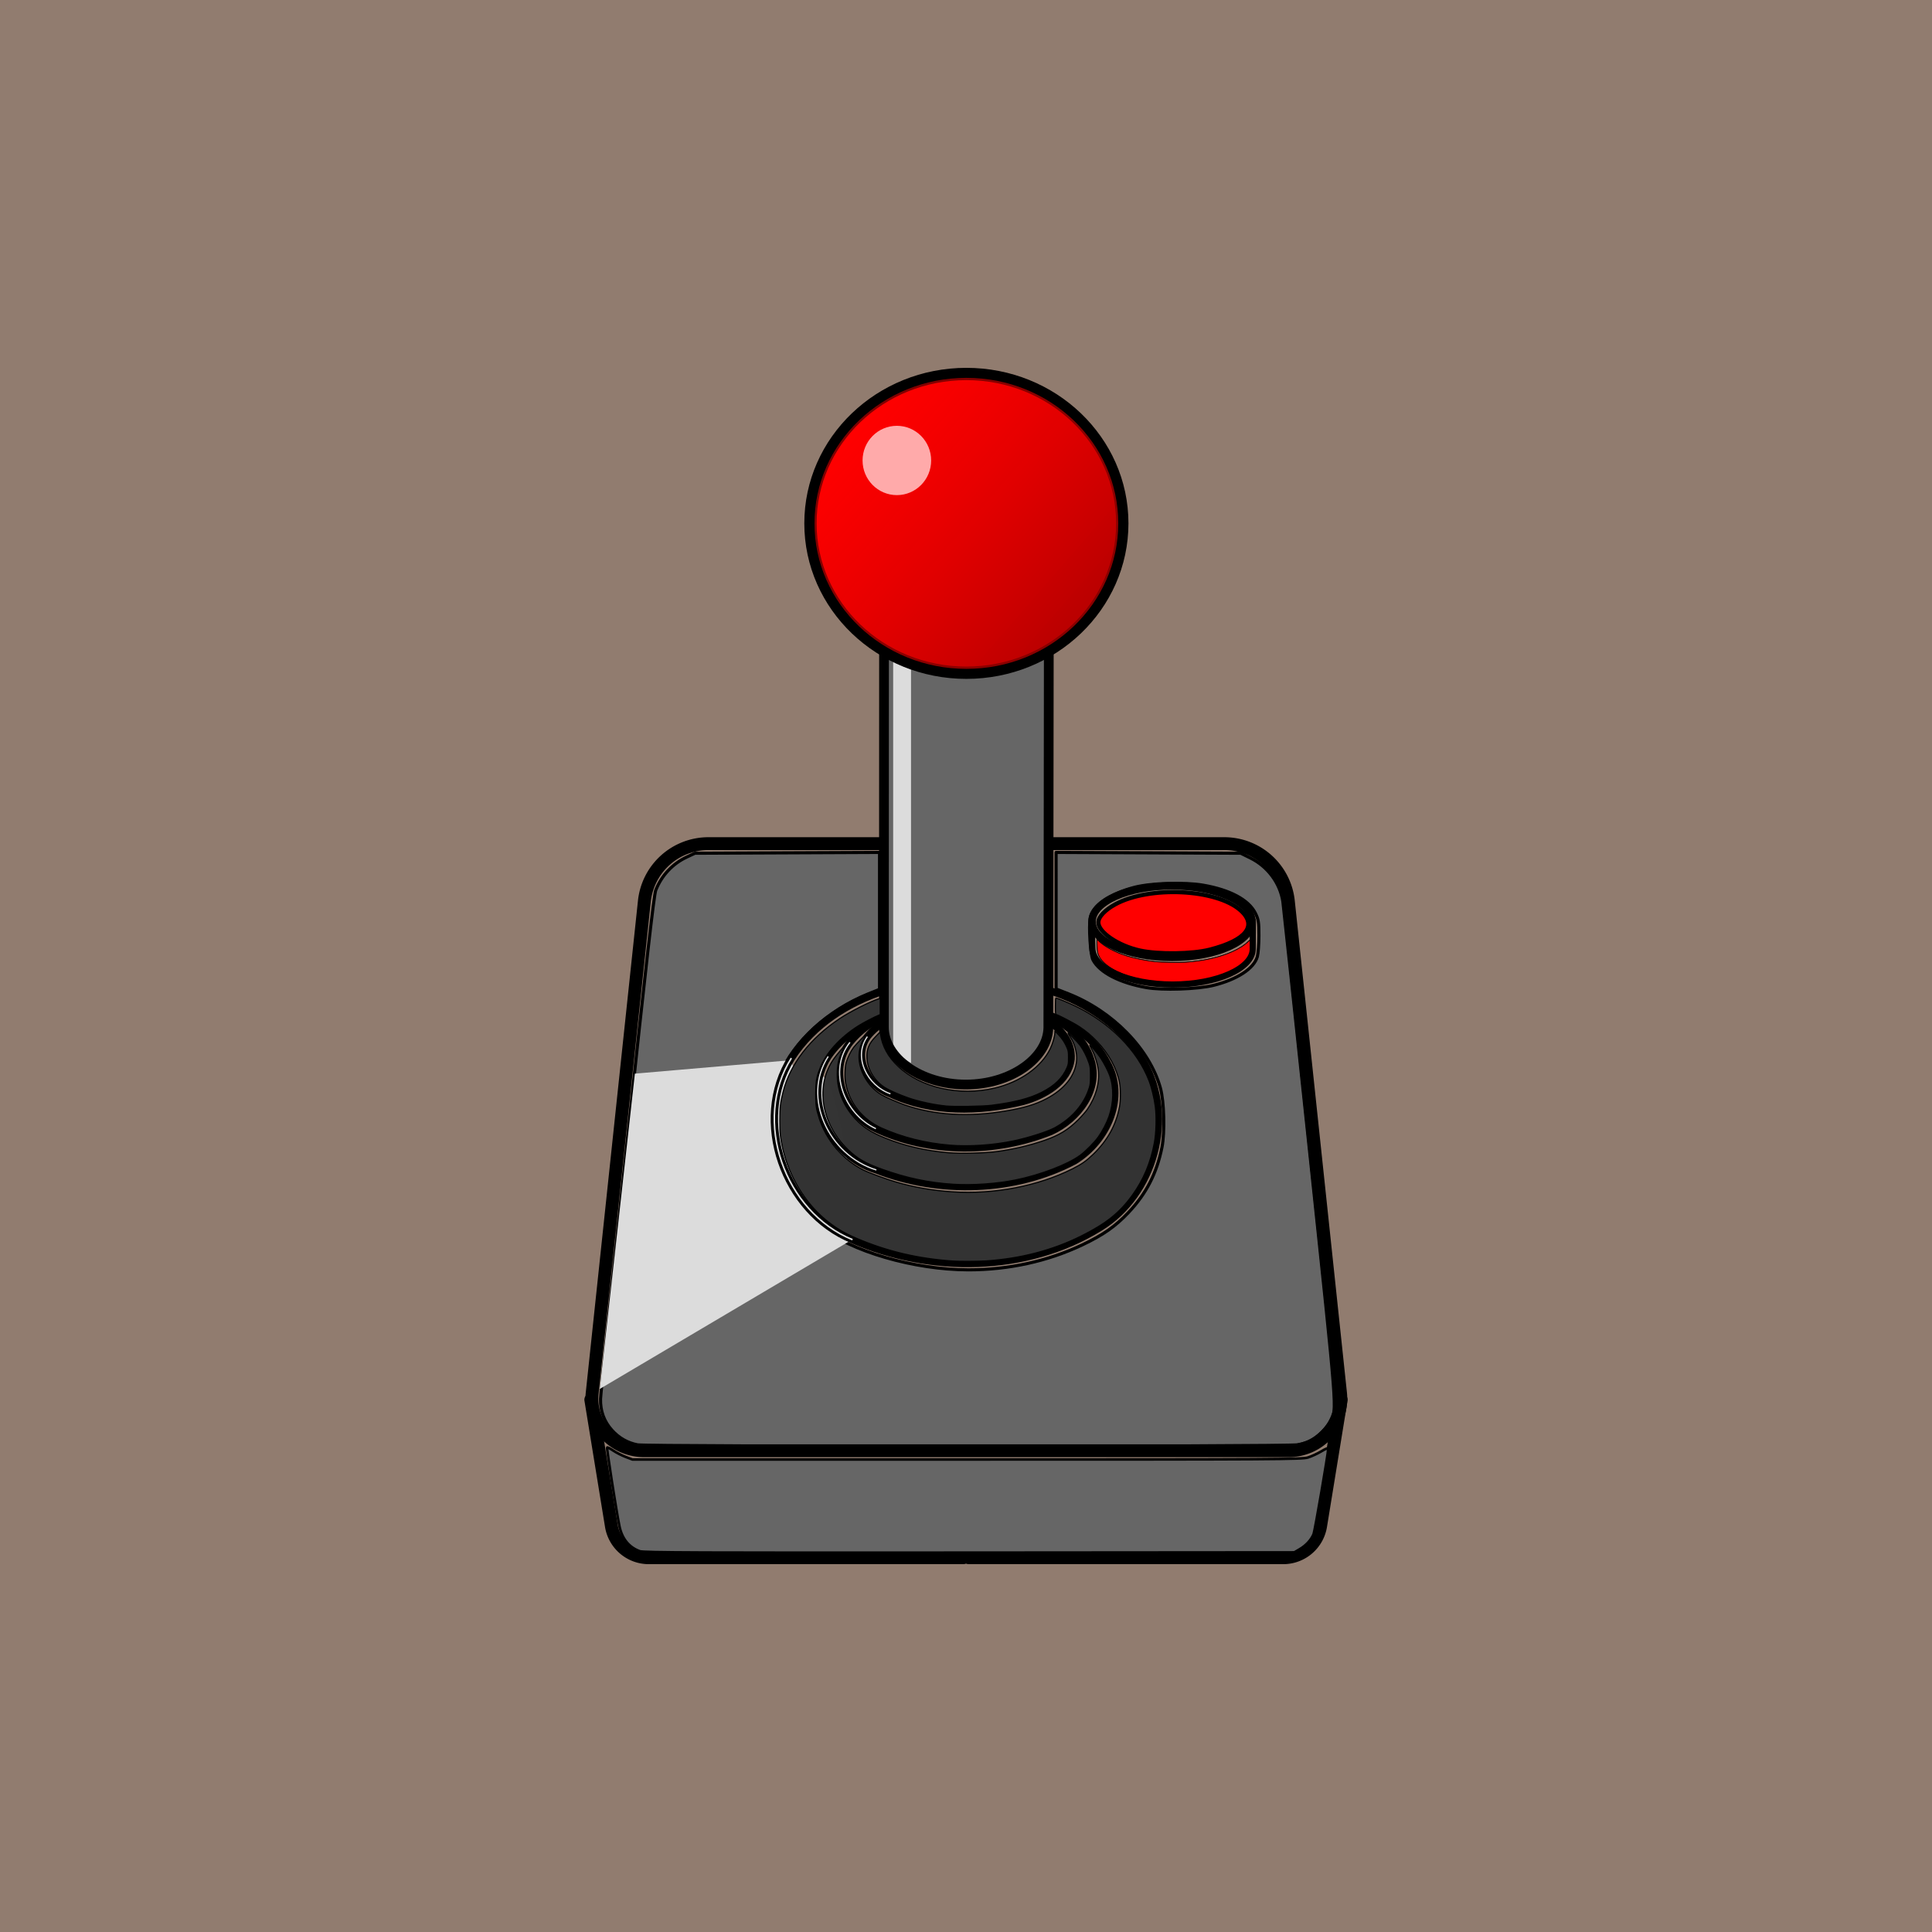 <?xml version="1.0" encoding="UTF-8" standalone="no"?>
<!-- Created with Inkscape (http://www.inkscape.org/) -->

<svg
   width="300"
   height="300"
   viewBox="0 0 79.375 79.375"
   version="1.1"
   id="svg1"
   inkscape:version="1.3.1 (91b66b0, 2023-11-16)"
   sodipodi:docname="drawing-1.svg"
   xmlns:inkscape="http://www.inkscape.org/namespaces/inkscape"
   xmlns:sodipodi="http://sodipodi.sourceforge.net/DTD/sodipodi-0.dtd"
   xmlns:xlink="http://www.w3.org/1999/xlink"
   xmlns="http://www.w3.org/2000/svg"
   xmlns:svg="http://www.w3.org/2000/svg">
  <sodipodi:namedview
     id="namedview1"
     pagecolor="#ffffff"
     bordercolor="#000000"
     borderopacity="0.25"
     inkscape:showpageshadow="2"
     inkscape:pageopacity="0.0"
     inkscape:pagecheckerboard="0"
     inkscape:deskcolor="#d1d1d1"
     inkscape:document-units="mm"
     inkscape:zoom="1.6744659"
     inkscape:cx="109.28858"
     inkscape:cy="185.43226"
     inkscape:window-width="1680"
     inkscape:window-height="916"
     inkscape:window-x="0"
     inkscape:window-y="25"
     inkscape:window-maximized="1"
     inkscape:current-layer="layer1" />
  <defs
     id="defs1">
    <linearGradient
       id="linearGradient63"
       inkscape:collect="always">
      <stop
         style="stop-color:#dcdcdc;stop-opacity:0.702;"
         offset="0"
         id="stop63" />
      <stop
         style="stop-color:#666666;stop-opacity:0.698;"
         offset="1"
         id="stop64" />
    </linearGradient>
    <linearGradient
       id="linearGradient60"
       inkscape:collect="always">
      <stop
         style="stop-color:#ff0000;stop-opacity:0.498;"
         offset="0"
         id="stop60" />
      <stop
         style="stop-color:#aa0000;stop-opacity:0.804;"
         offset="1"
         id="stop61" />
    </linearGradient>
    <inkscape:path-effect
       effect="fillet_chamfer"
       id="path-effect12"
       is_visible="true"
       lpeversion="1"
       nodesatellites_param="F,0,0,1,0,0,0,1 @ F,0,0,1,0,1.323,0,1 @ F,0,0,1,0,0,0,1"
       radius="5"
       unit="px"
       method="auto"
       mode="F"
       chamfer_steps="1"
       flexible="false"
       use_knot_distance="true"
       apply_no_radius="true"
       apply_with_radius="true"
       only_selected="false"
       hide_knots="false" />
    <inkscape:path-effect
       effect="fillet_chamfer"
       id="path-effect10"
       is_visible="true"
       lpeversion="1"
       nodesatellites_param="F,0,0,1,0,0,0,1 @ F,0,0,1,0,1.323,0,1 @ F,0,0,1,0,1.323,0,1"
       radius="5"
       unit="px"
       method="auto"
       mode="F"
       chamfer_steps="1"
       flexible="false"
       use_knot_distance="true"
       apply_no_radius="true"
       apply_with_radius="true"
       only_selected="false"
       hide_knots="false" />
    <inkscape:path-effect
       effect="fillet_chamfer"
       id="path-effect9"
       is_visible="true"
       lpeversion="1"
       nodesatellites_param="F,0,0,1,0,0,0,1 @ F,0,0,1,0,2.381,0,1 @ F,0,0,1,0,2.381,0,1 @ F,0,0,1,0,2.381,0,1 @ F,0,0,1,0,2.381,0,1 @ F,0,0,1,0,2.381,0,1"
       radius="10"
       unit="px"
       method="auto"
       mode="F"
       chamfer_steps="1"
       flexible="false"
       use_knot_distance="true"
       apply_no_radius="true"
       apply_with_radius="true"
       only_selected="false"
       hide_knots="false" />
    <filter
       style="color-interpolation-filters:sRGB;"
       inkscape:label="Blur"
       id="filter21"
       x="-0.202"
       y="-2.106"
       width="1.405"
       height="5.213">
      <feGaussianBlur
         stdDeviation="2 6"
         result="blur"
         id="feGaussianBlur21" />
    </filter>
    <linearGradient
       inkscape:collect="always"
       xlink:href="#linearGradient60"
       id="linearGradient61"
       x1="35.135"
       y1="15.466"
       x2="44.414"
       y2="23.555"
       gradientUnits="userSpaceOnUse"
       gradientTransform="matrix(0.974,0,0,0.974,1.026,0.512)" />
    <linearGradient
       inkscape:collect="always"
       xlink:href="#linearGradient63"
       id="linearGradient64"
       x1="92.299"
       y1="209.808"
       x2="195.17"
       y2="127.674"
       gradientUnits="userSpaceOnUse" />
  </defs>
  <g
     inkscape:label="Layer 1"
     inkscape:groupmode="layer"
     id="layer1">
    <rect
       style="fill:#917c6f;fill-opacity:1;stroke:#000000;stroke-width:0.506;stroke-dasharray:none;stroke-opacity:0;paint-order:markers fill stroke"
       id="rect65"
       width="80.585"
       height="79.953"
       x="-0.316"
       y="-0.316"
       inkscape:label="rect65" />
    <g
       id="g65"
       inkscape:label="Joystick"
       transform="translate(0.015,1.692)">
      <g
         id="g22"
         inkscape:label="Base">
        <path
           style="fill:#1a1a1a;fill-opacity:0;stroke:#000000;stroke-width:0.529;stroke-linecap:round;stroke-linejoin:round;stroke-dasharray:none"
           d="m 24.258,55.814 0.845,5.186 a 1.556,1.556 40.37 0 0 1.536,1.306 l 12.923,0"
           id="path10"
           sodipodi:nodetypes="ccc"
           inkscape:label="Bottom shape left"
           inkscape:original-d="m 24.257994,55.813658 1.058333,6.491361 h 14.245448"
           inkscape:path-effect="#path-effect10" />
        <path
           style="fill:#1a1a1a;fill-opacity:0;stroke:#000000;stroke-width:0.529;stroke-linecap:round;stroke-linejoin:round;stroke-dasharray:none"
           d="m 24.258,55.814 0.845,5.186 a 1.556,1.556 40.37 0 0 1.536,1.306 l 12.923,0"
           id="path11"
           sodipodi:nodetypes="ccc"
           transform="matrix(-1,0,0,1,79.345,0)"
           inkscape:label="Bottom shape right"
           inkscape:original-d="m 24.257994,55.813658 1.058333,6.491361 h 14.245448"
           inkscape:path-effect="#path-effect12" />
        <path
           style="fill:#666666;fill-opacity:1;stroke:#000000;stroke-width:0.483;stroke-linecap:round;stroke-linejoin:round;paint-order:markers fill stroke"
           d="m 98.778,217.612 c -1.565,-0.308 -2.88,-1.06 -3.968,-2.269 -1.216,-1.352 -1.804,-2.968 -1.763,-4.839 0.016,-0.747 1.862,-18.576 4.101,-39.62 2.955,-27.768 4.178,-38.534 4.46,-39.25 0.896,-2.278 2.609,-4.113 4.792,-5.136 l 1.284,-0.602 14.309,-0.063 14.309,-0.063 v 10.614 10.614 l -1.783,0.719 c -6.18,2.491 -11.48,7.325 -13.614,12.416 -1.548,3.693 -1.776,8.965 -0.564,13.038 1.247,4.191 3.741,8.07 6.845,10.646 4.539,3.767 14.464,6.66 22.867,6.667 6.246,0.005 12.291,-1.316 17.655,-3.858 3.27,-1.55 5.141,-2.86 7.199,-5.041 2.753,-2.919 4.362,-6.052 5.179,-10.087 0.468,-2.311 0.347,-7.059 -0.234,-9.177 -1.663,-6.057 -7.395,-11.934 -14.278,-14.638 l -1.898,-0.746 -8.1e-4,-10.583 -8.2e-4,-10.583 14.314,0.063 14.314,0.063 1.501,0.739 c 2.664,1.312 4.575,3.87 5.024,6.726 0.078,0.498 1.968,18.16 4.2,39.25 4.319,40.821 4.208,39.38 3.205,41.346 -0.487,0.954 -2.099,2.541 -3.116,3.067 -0.359,0.186 -1.255,0.449 -1.99,0.585 -1.632,0.302 -100.813,0.305 -102.348,0.004 z m 89.307,-71.235 c 3.69,-0.914 6.281,-2.616 6.793,-4.462 0.132,-0.475 0.24,-1.937 0.241,-3.251 10e-4,-2.103 -0.066,-2.521 -0.567,-3.507 -1.042,-2.052 -3.91,-3.584 -8.065,-4.308 -2.876,-0.501 -8.144,-0.334 -10.709,0.339 -3.774,0.99 -6.462,2.849 -6.811,4.712 -0.261,1.389 0.024,5.768 0.425,6.532 1.021,1.948 4.121,3.556 8.27,4.292 2.514,0.445 7.956,0.264 10.423,-0.347 z"
           id="path1"
           transform="scale(0.265)"
           inkscape:label="Top fill" />
        <path
           style="display:none;fill:url(#linearGradient64);fill-opacity:1;stroke:#000000;stroke-width:0.483;stroke-linecap:round;stroke-linejoin:round;paint-order:markers fill stroke"
           d="m 98.778,217.612 c -1.565,-0.308 -2.88,-1.06 -3.968,-2.269 -1.216,-1.352 -1.804,-2.968 -1.763,-4.839 0.016,-0.747 1.862,-18.576 4.101,-39.62 2.955,-27.768 4.178,-38.534 4.46,-39.25 0.896,-2.278 2.609,-4.113 4.792,-5.136 l 1.284,-0.602 14.309,-0.063 14.309,-0.063 v 10.614 10.614 l -1.783,0.719 c -6.18,2.491 -11.48,7.325 -13.614,12.416 -1.548,3.693 -1.776,8.965 -0.564,13.038 1.247,4.191 3.741,8.07 6.845,10.646 4.539,3.767 14.464,6.66 22.867,6.667 6.246,0.005 12.291,-1.316 17.655,-3.858 3.27,-1.55 5.141,-2.86 7.199,-5.041 2.753,-2.919 4.362,-6.052 5.179,-10.087 0.468,-2.311 0.347,-7.059 -0.234,-9.177 -1.663,-6.057 -7.395,-11.934 -14.278,-14.638 l -1.898,-0.746 -8.1e-4,-10.583 -8.2e-4,-10.583 14.314,0.063 14.314,0.063 1.501,0.739 c 2.664,1.312 4.575,3.87 5.024,6.726 0.078,0.498 1.968,18.16 4.2,39.25 4.319,40.821 4.208,39.38 3.205,41.346 -0.487,0.954 -2.099,2.541 -3.116,3.067 -0.359,0.186 -1.255,0.449 -1.99,0.585 -1.632,0.302 -100.813,0.305 -102.348,0.004 z m 89.307,-71.235 c 3.69,-0.914 6.281,-2.616 6.793,-4.462 0.132,-0.475 0.24,-1.937 0.241,-3.251 10e-4,-2.103 -0.066,-2.521 -0.567,-3.507 -1.042,-2.052 -3.91,-3.584 -8.065,-4.308 -2.876,-0.501 -8.144,-0.334 -10.709,0.339 -3.774,0.99 -6.462,2.849 -6.811,4.712 -0.261,1.389 0.024,5.768 0.425,6.532 1.021,1.948 4.121,3.556 8.27,4.292 2.514,0.445 7.956,0.264 10.423,-0.347 z"
           id="path62"
           inkscape:label="Top fill shadow"
           transform="scale(0.265)" />
        <path
           style="fill:#666666;fill-opacity:1;stroke:#000000;stroke-width:0.394;stroke-linecap:round;stroke-linejoin:round;paint-order:markers fill stroke"
           d="m 99.148,234.114 c -1.685,-0.603 -2.773,-1.941 -3.174,-3.904 -0.484,-2.371 -2.002,-12.081 -1.904,-12.179 0.053,-0.053 0.477,0.159 0.94,0.472 0.464,0.313 1.325,0.753 1.914,0.978 l 1.071,0.409 h 51.858 c 48.4,0 51.926,-0.021 52.873,-0.315 0.558,-0.174 1.493,-0.603 2.076,-0.955 0.718,-0.433 1.061,-0.557 1.061,-0.385 0,0.735 -2.062,12.724 -2.276,13.235 -0.372,0.887 -1.158,1.742 -2.126,2.311 l -0.857,0.504 -50.382,0.039 c -41.768,0.032 -50.5,-0.004 -51.074,-0.209 z"
           id="path3"
           transform="scale(0.265)"
           inkscape:label="Bottom fill" />
        <path
           id="rect61"
           style="fill:#dcdcdc;fill-opacity:1;stroke:#000000;stroke-width:0;stroke-opacity:0;paint-order:markers fill stroke"
           d="m 26.069,42.418 6.398,-0.552 c 0.938,2.597 1.415,-3.393 2.775,7.225 l -10.616,6.281 z"
           sodipodi:nodetypes="ccccc"
           inkscape:label="Top glow" />
        <path
           id="rect9"
           style="fill:#1a1a1a;fill-opacity:0;stroke:#000000;stroke-width:0.528;stroke-linecap:round;stroke-linejoin:round"
           d="m 43.121,32.968 h 7.164 a 2.647,2.647 41.972 0 1 2.632,2.368 l 2.143,20.206 a 2.142,2.142 131.972 0 1 -2.13,2.368 H 26.444 a 2.142,2.142 48.028 0 1 -2.13,-2.368 L 26.458,35.336 a 2.647,2.647 138.028 0 1 2.632,-2.368 h 7.057"
           sodipodi:nodetypes="cccccc"
           inkscape:label="Top shape"
           inkscape:original-d="m 43.12138,32.967606 h 9.544864 l 2.645833,24.942205 H 24.062923 l 2.645833,-24.942205 h 9.438556"
           inkscape:path-effect="#path-effect9" />
      </g>
      <g
         id="g23"
         inkscape:label="Joystick">
        <path
           id="path2"
           style="fill:#1a1a1a;fill-opacity:0;stroke:#000000;stroke-width:0.347"
           d="m 43.085,24.34 c 0,1.011 -1.521,1.83 -3.397,1.83 -1.876,0 -3.397,-0.819 -3.397,-1.83 0,-1.011 1.521,-1.83 3.397,-1.83 1.876,0 3.397,0.819 3.397,1.83 z"
           sodipodi:nodetypes="sssss"
           inkscape:label="Joystick Top" />
        <path
           id="path57"
           style="fill:#666666;fill-opacity:1;stroke:#000000;stroke-width:0;stroke-dasharray:none;stroke-opacity:0.006;paint-order:markers fill stroke"
           inkscape:label="Joystick fill"
           d="m 36.277,25.344 c -0.025,4.202 -0.014,8.405 -0.015,12.607 0.014,0.981 -0.02,1.964 0.049,2.943 0.082,0.466 0.407,0.858 0.76,1.157 0.834,0.677 1.95,0.941 3.008,0.835 1.064,-0.076 2.165,-0.557 2.758,-1.477 0.172,-0.254 0.244,-0.554 0.239,-0.859 0.051,-2.25 0.027,-4.502 0.041,-6.752 4.71e-4,-2.798 0.024,-5.597 -0.005,-8.395 -0.037,-0.122 0.034,-0.419 -0.078,-0.421 -0.237,0.077 -0.45,0.197 -0.633,0.366 -0.625,0.442 -1.394,0.642 -2.147,0.715 -0.794,0.039 -1.608,0.017 -2.363,-0.257 -0.437,-0.139 -0.833,-0.379 -1.184,-0.67 -0.141,-0.087 -0.281,-0.174 -0.422,-0.26 -0.002,0.156 -0.003,0.312 -0.005,0.468 z" />
        <path
           id="path56"
           style="fill:#dcdcdc;fill-opacity:0.997;stroke:#000000;stroke-width:0;stroke-linecap:round;stroke-linejoin:round;stroke-dasharray:none;paint-order:markers fill stroke"
           inkscape:label="Joystick stick glow"
           d="m 36.68,25.413 v 15.894 c 0.193,0.281 0.445,0.515 0.734,0.675 V 25.813 C 37.145,25.721 36.895,25.588 36.68,25.413 Z" />
        <path
           style="fill:#1a1a1a;fill-opacity:0;stroke:#000000;stroke-width:0.4;stroke-linecap:round;stroke-linejoin:round;stroke-dasharray:none"
           d="m 43.075,24.278 -0.019,16.247 c -0.019,1.246 -1.528,2.341 -3.39,2.341 -1.862,0 -3.371,-1.095 -3.366,-2.365 l 0.005,-15.935"
           id="path5"
           sodipodi:nodetypes="ccscc"
           inkscape:label="Joytstick stick shape" />
        <path
           id="path6"
           style="fill:#ff0000;fill-opacity:0;stroke:#000000;stroke-width:0.295"
           d="m 36.404,40.231 c -0.295,0.175 -0.56,0.393 -0.783,0.666 -0.604,0.837 -0.002,2.022 0.949,2.349 1.675,0.793 3.669,0.755 5.446,0.316 0.882,-0.242 1.864,-0.809 1.977,-1.744 0.048,-0.679 -0.406,-1.246 -0.996,-1.592"
           sodipodi:nodetypes="cccccc"
           inkscape:label="1st base circle" />
        <path
           id="path7"
           style="fill:#1a1a1a;fill-opacity:0;stroke:#000000;stroke-width:0.294"
           d="m 36.378,40.03 c -0.568,0.256 -1.077,0.612 -1.472,1.102 -0.921,1.155 -0.252,2.936 1.065,3.549 2.221,1.04 4.915,1.024 7.182,0.119 1.137,-0.517 2.052,-1.753 1.644,-2.965 -0.258,-0.844 -0.957,-1.433 -1.777,-1.804"
           sodipodi:nodetypes="cccccc"
           inkscape:label="2nd base circle" />
        <path
           id="path8"
           style="fill:#1a1a1a;fill-opacity:0;stroke:#000000;stroke-width:0.291"
           d="m 36.388,39.983 c -0.958,0.352 -1.81,0.907 -2.377,1.728 -1.092,1.673 0.009,4.063 1.978,4.664 2.581,1.014 5.695,0.923 8.141,-0.37 1.375,-0.843 2.142,-2.637 1.335,-4.044 -0.482,-0.958 -1.406,-1.598 -2.45,-1.981"
           sodipodi:nodetypes="cccccc"
           inkscape:label="3rd base circle" />
        <path
           id="path9"
           style="fill:#1a1a1a;fill-opacity:0;stroke:#000000;stroke-width:0.301"
           d="m 36.399,38.983 c -1.572,0.493 -3,1.409 -3.901,2.795 -1.619,2.561 -0.286,6.323 2.511,7.46 3.208,1.396 7.149,1.362 10.162,-0.497 2.233,-1.362 3.089,-4.507 1.812,-6.776 -0.84,-1.464 -2.3,-2.462 -3.907,-2.969"
           sodipodi:nodetypes="cccccc"
           inkscape:label="4th base circle" />
        <path
           style="fill:#333333;fill-opacity:1;stroke:#000000;stroke-width:0.177;stroke-linecap:round;stroke-linejoin:round;paint-order:markers fill stroke"
           d="m 147.788,189.134 c -5.551,-0.381 -10.347,-1.516 -15.186,-3.592 -1.889,-0.811 -3.228,-1.628 -4.752,-2.901 -3.141,-2.624 -5.568,-6.663 -6.545,-10.892 -0.382,-1.656 -0.466,-2.459 -0.462,-4.443 0.004,-2.04 0.086,-2.756 0.502,-4.398 1.099,-4.337 4.173,-8.314 8.805,-11.39 1.664,-1.105 4.738,-2.654 6.073,-3.06 l 0.187,-0.057 v 1.256 1.256 l -0.311,0.129 c -0.699,0.289 -2.311,1.132 -3.045,1.594 -2.831,1.779 -5.067,4.23 -5.954,6.526 -0.581,1.505 -0.682,2.08 -0.69,3.951 -0.008,1.866 0.066,2.389 0.549,3.901 1.086,3.4 3.652,6.401 6.839,7.996 0.834,0.418 3.488,1.397 4.99,1.841 2.788,0.825 5.708,1.336 8.792,1.539 6.476,0.426 13.264,-0.874 18.646,-3.571 1.411,-0.707 2.141,-1.221 3.229,-2.275 2.194,-2.125 3.514,-4.51 4.047,-7.313 0.19,-0.999 0.191,-2.824 9.4e-4,-3.802 -0.418,-2.154 -1.694,-4.49 -3.445,-6.306 -1.003,-1.041 -1.65,-1.584 -2.793,-2.348 -0.793,-0.53 -3.367,-1.871 -3.59,-1.871 -0.082,0 -0.107,-0.294 -0.107,-1.287 0,-0.708 0.03,-1.287 0.067,-1.287 0.148,0 2.027,0.784 2.986,1.245 5.409,2.604 9.642,6.882 11.455,11.574 0.41,1.061 0.821,2.747 0.984,4.039 0.206,1.622 0.136,4.103 -0.159,5.647 -0.587,3.08 -1.663,5.64 -3.376,8.035 -1.959,2.739 -4.092,4.446 -7.972,6.379 -4.41,2.197 -9.305,3.481 -14.7,3.855 -1.092,0.076 -4.139,0.094 -5.066,0.03 z"
           id="path14"
           transform="scale(0.265)"
           inkscape:label="4th base circle fill" />
        <path
           style="fill:#333333;fill-opacity:0.992;stroke:#000000;stroke-width:0.177;stroke-linecap:round;stroke-linejoin:round;paint-order:markers fill stroke"
           d="m 147.794,177.225 c -3.878,-0.241 -7.283,-0.96 -11.176,-2.36 -2.5,-0.899 -3.754,-1.627 -5.206,-3.019 -4.202,-4.034 -5.115,-9.996 -2.162,-14.123 0.471,-0.659 1.511,-1.866 1.563,-1.814 0.016,0.016 -0.098,0.289 -0.254,0.605 -0.599,1.216 -0.814,2.195 -0.812,3.69 0.005,2.559 1,4.974 2.858,6.937 1.2,1.267 2.386,2.025 4.54,2.901 3.016,1.226 6.334,1.996 9.87,2.293 1.763,0.148 5.598,0.061 7.333,-0.166 2.582,-0.338 5.158,-0.938 7.516,-1.75 2.265,-0.78 3.699,-1.655 5.235,-3.193 0.55,-0.55 1.191,-1.282 1.426,-1.627 1.33,-1.956 1.932,-4.102 1.701,-6.071 -0.113,-0.965 -0.512,-2.244 -0.985,-3.157 -0.412,-0.796 -0.415,-0.804 -0.195,-0.61 0.289,0.256 1.183,1.355 1.552,1.91 0.494,0.741 1.145,1.997 1.385,2.67 0.676,1.897 0.632,4.252 -0.119,6.398 -0.332,0.95 -1.02,2.268 -1.627,3.12 -0.63,0.884 -1.962,2.233 -2.848,2.884 -1.932,1.42 -6.183,3.04 -10.009,3.814 -2.884,0.584 -6.684,0.849 -9.586,0.668 z"
           id="path15"
           transform="scale(0.265)"
           inkscape:label="3rd base circle fill" />
        <path
           style="fill:#333333;fill-opacity:1;stroke:#000000;stroke-width:0.177;stroke-linecap:round;stroke-linejoin:round;paint-order:markers fill stroke"
           d="m 147.248,171.16 c -3.771,-0.304 -7.366,-1.201 -10.599,-2.644 -2.976,-1.328 -5.019,-3.866 -5.602,-6.957 -0.166,-0.881 -0.122,-2.453 0.09,-3.223 0.2,-0.724 0.705,-1.751 1.152,-2.341 0.395,-0.521 1.855,-2.019 1.968,-2.019 0.034,0 -0.099,0.24 -0.296,0.533 -0.658,0.982 -0.964,2.345 -0.804,3.587 0.274,2.126 1.587,4.127 3.443,5.249 0.572,0.346 2.485,1.18 3.582,1.562 4.632,1.613 9.889,1.928 15.729,0.944 2.786,-0.469 4.581,-1.01 6.243,-1.882 2.839,-1.488 4.506,-3.6 4.705,-5.962 0.097,-1.149 -0.31,-2.617 -1.019,-3.675 -0.202,-0.301 -0.352,-0.561 -0.335,-0.579 0.065,-0.065 1.54,1.446 1.92,1.968 0.499,0.684 1.036,1.75 1.339,2.658 0.217,0.652 0.236,0.805 0.238,1.993 0.002,1.123 -0.022,1.367 -0.192,1.91 -0.794,2.537 -2.663,4.701 -5.328,6.167 -1.094,0.602 -4.147,1.577 -6.409,2.047 -3.162,0.657 -6.846,0.907 -9.828,0.666 z"
           id="path16"
           transform="scale(0.265)"
           inkscape:label="2nd base circle fill" />
        <path
           style="fill:#333333;fill-opacity:1;stroke:#000000;stroke-width:0.177;stroke-linecap:round;stroke-linejoin:round;paint-order:markers fill stroke"
           d="m 146.708,165.098 c -1.932,-0.19 -4.274,-0.691 -5.942,-1.271 -1.357,-0.472 -3.029,-1.21 -3.651,-1.61 -1.584,-1.02 -2.662,-2.777 -2.762,-4.504 -0.081,-1.39 0.271,-2.279 1.339,-3.383 l 0.702,-0.726 0.052,0.331 c 0.302,1.93 1.175,3.524 2.745,5.009 3.491,3.305 9.478,4.653 14.949,3.366 3.967,-0.933 7.248,-3.258 8.636,-6.12 0.369,-0.76 0.702,-1.915 0.71,-2.463 l 0.005,-0.291 0.557,0.595 c 0.615,0.658 1.002,1.251 1.332,2.039 0.194,0.463 0.218,0.632 0.22,1.518 0.001,0.893 -0.021,1.051 -0.218,1.518 -0.692,1.642 -1.929,2.848 -3.983,3.882 -1.868,0.941 -4.212,1.541 -7.8,1.995 -1.236,0.157 -5.705,0.23 -6.891,0.114 z"
           id="path17"
           inkscape:label="1st base circle fill"
           transform="scale(0.265)" />
        <path
           id="path23"
           style="fill:#f9f9f9;fill-opacity:0;stroke:#dcdcdc;stroke-width:0.066;stroke-dasharray:none;stroke-opacity:1"
           d="m 32.498,41.779 c -1.619,2.561 -0.286,6.323 2.511,7.46"
           sodipodi:nodetypes="cc"
           inkscape:label="4th base circle glow" />
        <path
           id="path35"
           style="fill:#1a1a1a;fill-opacity:0;stroke:#dcdcdc;stroke-width:0.053;stroke-dasharray:none;stroke-opacity:1"
           d="m 35.621,40.897 c -0.604,0.837 -0.002,2.022 0.949,2.349"
           sodipodi:nodetypes="cc"
           inkscape:label="1st base circle glow" />
        <path
           id="path36"
           style="fill:#1a1a1a;fill-opacity:0;stroke:#dcdcdc;stroke-width:0.053;stroke-dasharray:none;stroke-opacity:1"
           d="m 34.906,41.131 c -0.921,1.155 -0.252,2.936 1.065,3.549"
           sodipodi:nodetypes="cc"
           inkscape:label="2nd base circle glow" />
        <path
           id="path37"
           style="fill:#1a1a1a;fill-opacity:0;stroke:#dcdcdc;stroke-width:0.053;stroke-dasharray:none;stroke-opacity:1"
           d="m 34.012,41.711 c -1.092,1.673 0.009,4.063 1.978,4.664"
           sodipodi:nodetypes="cc"
           inkscape:label="3rd base circle glow" />
      </g>
      <g
         id="g21"
         inkscape:label="Button">
        <path
           style="fill:#ff0000;fill-opacity:1;stroke:#000000;stroke-width:0.644;stroke-linecap:round;stroke-linejoin:round;stroke-opacity:1;paint-order:markers fill stroke"
           d="m 176.68,140.98 c -3.341,-0.727 -6.454,-2.829 -6.454,-4.359 0,-0.846 1.017,-1.93 2.64,-2.813 5.296,-2.882 15.654,-2.382 19.393,0.937 2.674,2.373 0.893,4.651 -4.767,6.099 -2.708,0.693 -7.952,0.759 -10.813,0.137 z"
           id="path19"
           inkscape:label="path19"
           transform="scale(0.265)" />
        <path
           style="fill:#ff0000;fill-opacity:1;stroke:#000000;stroke-width:0.104;stroke-linecap:round;stroke-linejoin:round;paint-order:markers fill stroke"
           d="m 180.908,145.952 c -1.114,-0.039 -2.82,-0.247 -3.95,-0.481 -3.758,-0.779 -6.436,-2.423 -6.828,-4.192 -0.038,-0.17 -0.081,-0.698 -0.095,-1.172 l -0.027,-0.863 0.37,0.345 c 0.888,0.829 2.453,1.664 4.125,2.201 1.249,0.401 2.985,0.754 4.564,0.928 0.957,0.105 3.707,0.147 4.777,0.073 2.747,-0.192 5.238,-0.762 7.195,-1.648 1.092,-0.494 1.872,-1.002 2.545,-1.656 l 0.388,-0.377 -0.014,1.099 c -0.012,0.945 -0.028,1.142 -0.112,1.4 -0.515,1.582 -3.065,3.076 -6.514,3.818 -2.008,0.432 -4.129,0.605 -6.422,0.525 z"
           id="path20"
           transform="scale(0.265)" />
        <path
           style="fill:#ff0000;fill-opacity:1;stroke:#000000;stroke-width:0.104;stroke-linecap:round;stroke-linejoin:round;paint-order:markers fill stroke;filter:url(#filter21)"
           d="m 180.908,145.952 c -1.114,-0.039 -2.82,-0.247 -3.95,-0.481 -3.758,-0.779 -6.436,-2.423 -6.828,-4.192 -0.038,-0.17 -0.081,-0.698 -0.095,-1.172 l -0.027,-0.863 0.37,0.345 c 0.888,0.829 2.453,1.664 4.125,2.201 1.249,0.401 2.985,0.754 4.564,0.928 0.957,0.105 3.707,0.147 4.777,0.073 2.747,-0.192 5.238,-0.762 7.195,-1.648 1.092,-0.494 1.872,-1.002 2.545,-1.656 l 0.388,-0.377 -0.014,1.099 c -0.012,0.945 -0.028,1.142 -0.112,1.4 -0.515,1.582 -3.065,3.076 -6.514,3.818 -2.008,0.432 -4.129,0.605 -6.422,0.525 z"
           id="path21"
           transform="scale(0.265)" />
        <path
           id="path2-1-0"
           style="fill:#1a1a1a;fill-opacity:0;stroke:#000000;stroke-width:0.306;stroke-dasharray:none"
           d="m 51.42,36.171 c 0,0.811 -1.47,1.468 -3.284,1.468 -1.814,0 -3.284,-0.657 -3.284,-1.468 0,-0.811 1.47,-1.468 3.284,-1.468 1.814,0 3.284,0.657 3.284,1.468 z"
           sodipodi:nodetypes="sssss" />
        <path
           style="fill:none;fill-opacity:1;stroke:#000000;stroke-width:0.252;stroke-linecap:round;stroke-linejoin:round;stroke-dasharray:none;stroke-opacity:1"
           d="m 51.456,36.131 -0.004,1.17 c -0.004,0.796 -1.474,1.454 -3.288,1.454 -1.814,0 -3.284,-0.657 -3.301,-1.486 l -0.034,-1.033"
           id="path209"
           sodipodi:nodetypes="ccscc" />
      </g>
      <g
         id="g64"
         inkscape:label="Ball">
        <ellipse
           style="fill:#ff0000;fill-opacity:1;stroke:#000000;stroke-width:0.505;stroke-linecap:round;stroke-linejoin:round;stroke-dasharray:none;stroke-opacity:1"
           id="path210"
           cx="39.688"
           cy="19.81"
           rx="6.406"
           ry="6.137"
           inkscape:label="Ball" />
        <ellipse
           style="fill:url(#linearGradient61);fill-opacity:1;stroke:#000000;stroke-width:0;stroke-linecap:round;stroke-linejoin:round;stroke-dasharray:none;stroke-opacity:1"
           id="ellipse60"
           cx="39.688"
           cy="19.81"
           rx="6.24"
           ry="5.978"
           inkscape:label="Ball shadow" />
        <ellipse
           style="fill:#ffaaaa;fill-opacity:1;stroke:#000000;stroke-width:0;stroke-linecap:round;stroke-linejoin:round;stroke-dasharray:none;stroke-opacity:0"
           id="ellipse58"
           cx="36.832"
           cy="17.226"
           rx="1.409"
           ry="1.424"
           inkscape:label="Ball glow" />
      </g>
    </g>
  </g>
</svg>
